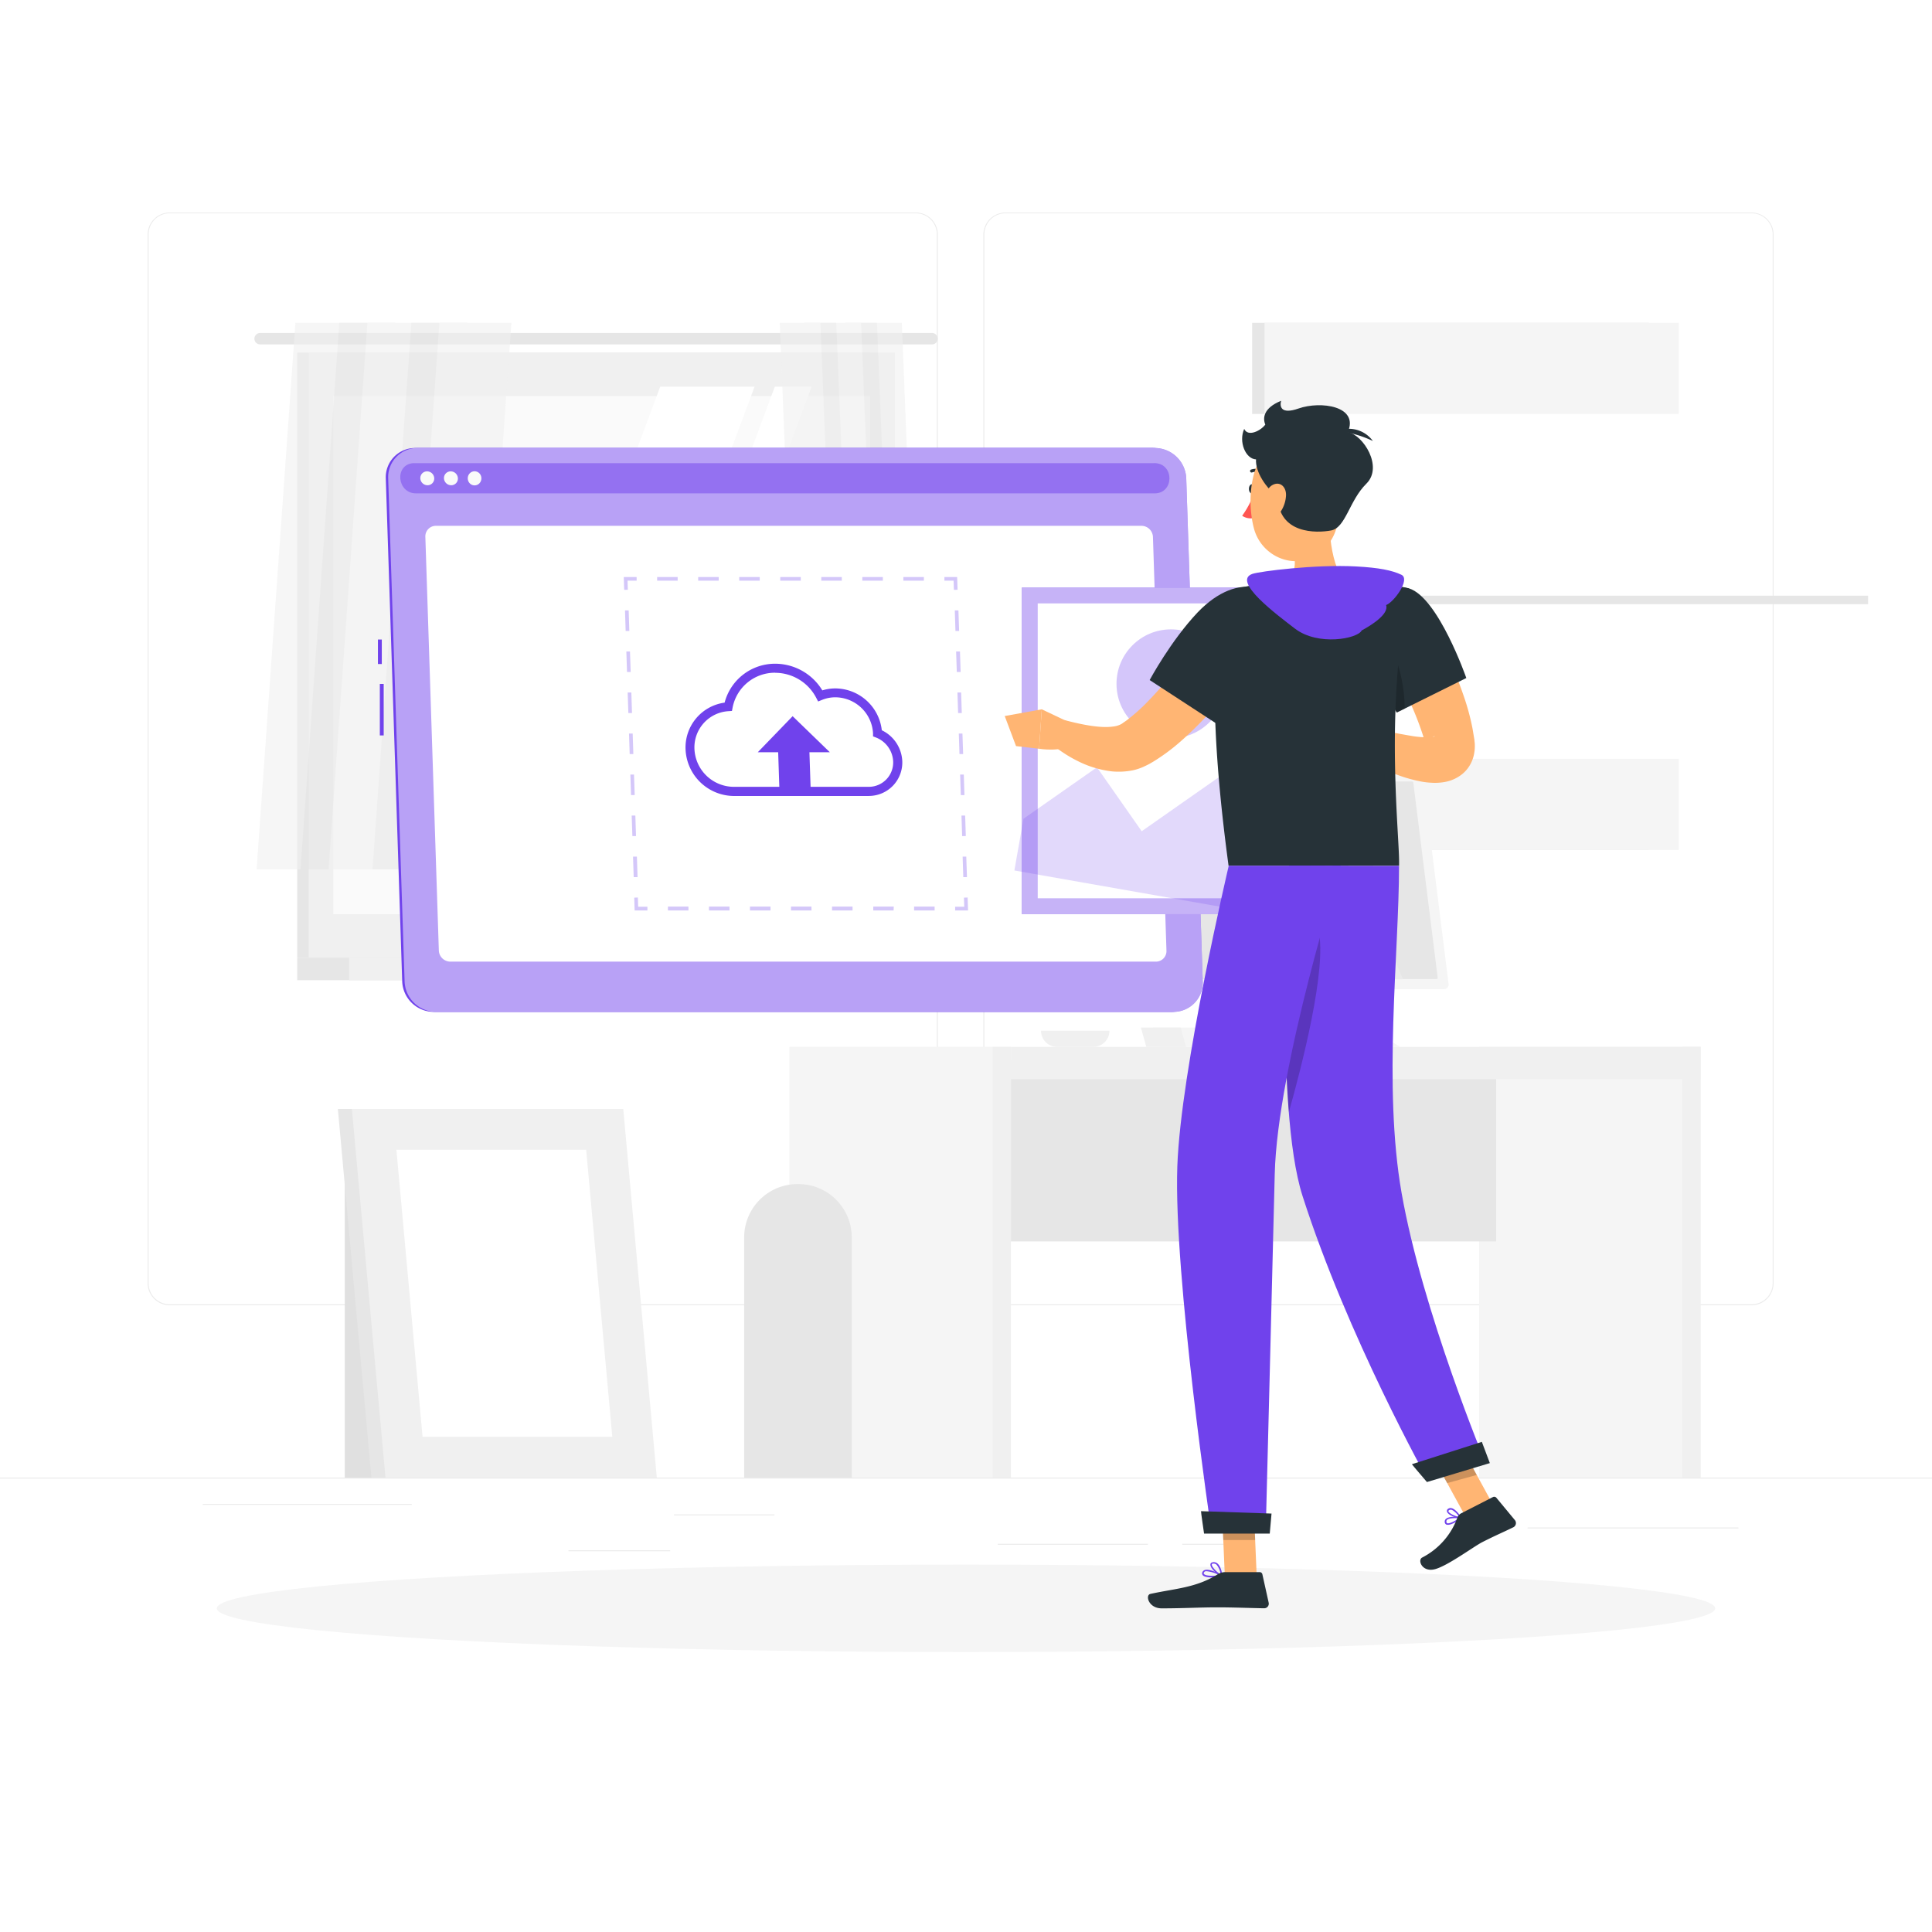 <svg class="animated" id="freepik_stories-image-upload" xmlns="http://www.w3.org/2000/svg" viewBox="0 0 500 500" version="1.1" xmlns:xlink="http://www.w3.org/1999/xlink" xmlns:svgjs="http://svgjs.com/svgjs"><style>svg#freepik_stories-image-upload:not(.animated) .animable {opacity: 0;}svg#freepik_stories-image-upload.animated #freepik--Character--inject-2 {animation: 1.5s Infinite  linear floating;animation-delay: 0s;}            @keyframes floating {                0% {                    opacity: 1;                    transform: translateY(0px);                }                50% {                    transform: translateY(-10px);                }                100% {                    opacity: 1;                    transform: translateY(0px);                }            }        </style><g id="freepik--background-complete--inject-2" class="animable" style="transform-origin: 250px 228.23px;"><rect y="382.4" width="500" height="0.25" style="fill: rgb(235, 235, 235); transform-origin: 250px 382.525px;" id="el3zsqdpws2vl" class="animable"></rect><path d="M237,337.8H43.91a5.71,5.71,0,0,1-5.7-5.71V60.66A5.71,5.71,0,0,1,43.91,55H237a5.71,5.71,0,0,1,5.71,5.71V332.09A5.71,5.71,0,0,1,237,337.8ZM43.91,55.2a5.46,5.46,0,0,0-5.45,5.46V332.09a5.46,5.46,0,0,0,5.45,5.46H237a5.47,5.47,0,0,0,5.46-5.46V60.66A5.47,5.47,0,0,0,237,55.2Z" style="fill: rgb(235, 235, 235); transform-origin: 140.46px 196.4px;" id="elbgax9k08cai" class="animable"></path><path d="M453.31,337.8H260.21a5.72,5.72,0,0,1-5.71-5.71V60.66A5.72,5.72,0,0,1,260.21,55h193.1A5.71,5.71,0,0,1,459,60.66V332.09A5.71,5.71,0,0,1,453.31,337.8ZM260.21,55.2a5.47,5.47,0,0,0-5.46,5.46V332.09a5.47,5.47,0,0,0,5.46,5.46h193.1a5.47,5.47,0,0,0,5.46-5.46V60.66a5.47,5.47,0,0,0-5.46-5.46Z" style="fill: rgb(235, 235, 235); transform-origin: 356.75px 196.4px;" id="el2k15771m2sf" class="animable"></path><rect x="174.44" y="391.92" width="26" height="0.25" style="fill: rgb(235, 235, 235); transform-origin: 187.44px 392.045px;" id="elzlo503w83hc" class="animable"></rect><rect x="52.46" y="389.21" width="54.1" height="0.25" style="fill: rgb(235, 235, 235); transform-origin: 79.51px 389.335px;" id="elz6dkprrfj5" class="animable"></rect><rect x="147.12" y="401.21" width="26.32" height="0.25" style="fill: rgb(235, 235, 235); transform-origin: 160.28px 401.335px;" id="elspk3c8m2qsn" class="animable"></rect><rect x="258.23" y="399.53" width="38.83" height="0.25" style="fill: rgb(235, 235, 235); transform-origin: 277.645px 399.655px;" id="el6zt6314ubxp" class="animable"></rect><rect x="305.96" y="399.53" width="10.69" height="0.25" style="fill: rgb(235, 235, 235); transform-origin: 311.305px 399.655px;" id="el39q79pd8myc" class="animable"></rect><rect x="395.35" y="395.31" width="54.56" height="0.25" style="fill: rgb(235, 235, 235); transform-origin: 422.63px 395.435px;" id="eln6ub7p5xm0c" class="animable"></rect><rect x="76.92" y="91.25" width="148.38" height="156.58" style="fill: rgb(230, 230, 230); transform-origin: 151.11px 169.54px;" id="eldj81cpzbe5h" class="animable"></rect><path d="M241.21,86.18H67.32a1.48,1.48,0,0,0-1.48,1.48h0a1.47,1.47,0,0,0,1.48,1.47H241.21a1.47,1.47,0,0,0,1.47-1.47h0A1.47,1.47,0,0,0,241.21,86.18Z" style="fill: rgb(230, 230, 230); transform-origin: 154.26px 87.655px;" id="elpwy17kakq7f" class="animable"></path><rect x="79.87" y="91.25" width="151.74" height="156.58" style="fill: rgb(240, 240, 240); transform-origin: 155.74px 169.54px;" id="el1bu4ork85vz" class="animable"></rect><rect x="76.92" y="247.83" width="148.38" height="5.85" style="fill: rgb(230, 230, 230); transform-origin: 151.11px 250.755px;" id="eli4fkinegcb" class="animable"></rect><rect x="90.35" y="247.83" width="151.74" height="5.85" style="fill: rgb(240, 240, 240); transform-origin: 166.22px 250.755px;" id="elz6bchz1yrd" class="animable"></rect><g id="elnthzzwofdke"><rect x="86.26" y="102.49" width="138.95" height="134.11" style="fill: rgb(250, 250, 250); transform-origin: 155.735px 169.545px; transform: rotate(90deg);" class="animable" id="elci2ef3nezfu"></rect></g><polygon points="119.12 239.02 170.86 100.06 195.28 100.06 143.55 239.02 119.12 239.02" style="fill: rgb(255, 255, 255); transform-origin: 157.2px 169.54px;" id="el1cngsbnm76" class="animable"></polygon><polygon points="148.79 239.02 200.53 100.06 210.05 100.06 158.31 239.02 148.79 239.02" style="fill: rgb(255, 255, 255); transform-origin: 179.42px 169.54px;" id="elcahmlcp83dm" class="animable"></polygon><g id="el6yo1amhnet"><rect x="152.75" y="168.98" width="138.95" height="1.12" style="fill: rgb(230, 230, 230); transform-origin: 222.225px 169.54px; transform: rotate(90deg);" class="animable" id="el58nosre7uwg"></rect></g><g id="elagp4nxvper"><g style="opacity: 0.6; transform-origin: 99.38px 154.265px;" class="animable" id="ely5jn69dnmj"><polygon points="85.04 224.98 66.41 224.98 76.45 83.55 95.08 83.55 85.04 224.98" style="fill: rgb(240, 240, 240); transform-origin: 80.745px 154.265px;" id="elwo5qc9kydw" class="animable"></polygon><polygon points="92.3 224.98 77.78 224.98 87.82 83.55 102.34 83.55 92.3 224.98" style="fill: rgb(230, 230, 230); transform-origin: 90.06px 154.265px;" id="elxeesgkmll4b" class="animable"></polygon><polygon points="103.67 224.98 85.04 224.98 95.08 83.55 113.71 83.55 103.67 224.98" style="fill: rgb(240, 240, 240); transform-origin: 99.375px 154.265px;" id="elv3e30jtyvjj" class="animable"></polygon><polygon points="110.93 224.98 96.41 224.98 106.46 83.55 120.97 83.55 110.93 224.98" style="fill: rgb(230, 230, 230); transform-origin: 108.69px 154.265px;" id="elgz1zgb4ka3q" class="animable"></polygon><polygon points="122.3 224.98 103.67 224.98 113.71 83.55 132.35 83.55 122.3 224.98" style="fill: rgb(240, 240, 240); transform-origin: 118.01px 154.265px;" id="elndbfzbcqn2b" class="animable"></polygon></g></g><g id="els4tlw02ip9"><g style="opacity: 0.6; transform-origin: 220.43px 154.265px;" class="animable" id="elmqat83u7n37"><polygon points="228.53 224.98 239.06 224.98 233.39 83.55 222.86 83.55 228.53 224.98" style="fill: rgb(240, 240, 240); transform-origin: 230.96px 154.265px;" id="elwpa5kl5ghao" class="animable"></polygon><polygon points="224.43 224.98 232.63 224.98 226.96 83.55 218.75 83.55 224.43 224.98" style="fill: rgb(230, 230, 230); transform-origin: 225.69px 154.265px;" id="el2zrecxwaydw" class="animable"></polygon><polygon points="218 224.98 228.53 224.98 222.86 83.55 212.33 83.55 218 224.98" style="fill: rgb(240, 240, 240); transform-origin: 220.43px 154.265px;" id="eljnd7o5oiswi" class="animable"></polygon><polygon points="213.9 224.98 222.1 224.98 216.43 83.55 208.22 83.55 213.9 224.98" style="fill: rgb(230, 230, 230); transform-origin: 215.16px 154.265px;" id="eltgzv5ewnn5r" class="animable"></polygon><polygon points="207.47 224.98 218 224.98 212.33 83.55 201.8 83.55 207.47 224.98" style="fill: rgb(240, 240, 240); transform-origin: 209.9px 154.265px;" id="eldj8b1liepb4" class="animable"></polygon></g></g><rect x="324.05" y="83.55" width="102.61" height="136.42" style="fill: rgb(230, 230, 230); transform-origin: 375.355px 151.76px;" id="elns579pynyza" class="animable"></rect><rect x="327.25" y="83.55" width="107.2" height="136.42" style="fill: rgb(245, 245, 245); transform-origin: 380.85px 151.76px;" id="el4c0lmf1w4a7" class="animable"></rect><g id="el76xw7ezjd7q"><rect x="321.62" y="107.14" width="118.46" height="89.24" style="fill: rgb(255, 255, 255); transform-origin: 380.85px 151.76px; transform: rotate(-85.38deg);" class="animable" id="el14sahm57ny5"></rect></g><g id="el6a0ekg8kl9"><rect x="365" y="154.17" width="118.46" height="2.2" style="fill: rgb(230, 230, 230); transform-origin: 424.23px 155.27px; transform: rotate(-85.38deg);" class="animable" id="el6nb2wpahuu"></rect></g><rect x="382.8" y="270.93" width="57.31" height="111.47" style="fill: rgb(245, 245, 245); transform-origin: 411.455px 326.665px;" id="elf091siw7e6u" class="animable"></rect><rect x="435.38" y="270.93" width="4.73" height="111.47" style="fill: rgb(240, 240, 240); transform-origin: 437.745px 326.665px;" id="elzy2cx0sqhli" class="animable"></rect><g id="els6iqtraeauq"><rect x="255.25" y="274.11" width="131.96" height="47.17" style="fill: rgb(230, 230, 230); transform-origin: 321.23px 297.695px; transform: rotate(180deg);" class="animable" id="ellw36x37wt2k"></rect></g><g id="eloep5c7pcejm"><rect x="261.62" y="270.93" width="178.49" height="8.36" style="fill: rgb(240, 240, 240); transform-origin: 350.865px 275.11px; transform: rotate(180deg);" class="animable" id="elpu0uuevxiq"></rect></g><rect x="204.31" y="270.93" width="57.31" height="111.47" style="fill: rgb(245, 245, 245); transform-origin: 232.965px 326.665px;" id="eldha0zo65y6f" class="animable"></rect><path d="M206.38,306.44h.26a13.79,13.79,0,0,1,13.79,13.79V382.4a0,0,0,0,1,0,0H192.59a0,0,0,0,1,0,0V320.23A13.79,13.79,0,0,1,206.38,306.44Z" style="fill: rgb(230, 230, 230); transform-origin: 206.51px 344.42px;" id="el9mq94lb1qvd" class="animable"></path><rect x="256.89" y="270.93" width="4.73" height="111.47" style="fill: rgb(240, 240, 240); transform-origin: 259.255px 326.665px;" id="elavcvznts0x4" class="animable"></rect><polygon points="326.12 270.93 313.76 270.93 316.76 246.86 329.13 246.86 326.12 270.93" style="fill: rgb(240, 240, 240); transform-origin: 321.445px 258.895px;" id="elrv3706l3v9e" class="animable"></polygon><polygon points="328.86 270.93 316.49 270.93 319.5 246.86 331.86 246.86 328.86 270.93" style="fill: rgb(245, 245, 245); transform-origin: 324.175px 258.895px;" id="el8p3zmixbe2y" class="animable"></polygon><polygon points="330.36 258.89 318 258.89 319.5 246.86 331.86 246.86 330.36 258.89" style="fill: rgb(240, 240, 240); transform-origin: 324.93px 252.875px;" id="el6f4xts5am3" class="animable"></polygon><path d="M284.93,256h87.46a1.21,1.21,0,0,0,1.2-1.36l-6.74-53.92a1.21,1.21,0,0,0-1.2-1.06H278.19A1.22,1.22,0,0,0,277,201L283.72,255A1.22,1.22,0,0,0,284.93,256Z" style="fill: rgb(240, 240, 240); transform-origin: 325.297px 227.83px;" id="ell8iqmkvgoh" class="animable"></path><path d="M286.23,256h87.46a1.21,1.21,0,0,0,1.2-1.36l-6.74-53.92a1.21,1.21,0,0,0-1.2-1.06H279.49a1.22,1.22,0,0,0-1.21,1.36L285,255A1.22,1.22,0,0,0,286.23,256Z" style="fill: rgb(245, 245, 245); transform-origin: 326.586px 227.83px;" id="elzjntz1f04jf" class="animable"></path><path d="M372.07,253l-6.31-50.47a.34.34,0,0,0-.34-.29h-84a.34.34,0,0,0-.34.38l6.31,50.47a.34.34,0,0,0,.34.29h84A.34.34,0,0,0,372.07,253Z" style="fill: rgb(230, 230, 230); transform-origin: 326.575px 227.81px;" id="eli6zrltafh8" class="animable"></path><polygon points="363.11 253.42 340.91 202.27 321.44 202.27 343.64 253.42 363.11 253.42" style="fill: rgb(235, 235, 235); transform-origin: 342.275px 227.845px;" id="elvs51qw3pjns" class="animable"></polygon><polygon points="339.89 253.42 317.69 202.27 310.68 202.27 332.88 253.42 339.89 253.42" style="fill: rgb(235, 235, 235); transform-origin: 325.285px 227.845px;" id="elan0h3coke6" class="animable"></polygon><g id="eleh12rkx69a"><path d="M320,268.67h20.14a0,0,0,0,1,0,0v.25a2,2,0,0,1-2,2H322a2,2,0,0,1-2-2v-.25A0,0,0,0,1,320,268.67Z" style="fill: rgb(245, 245, 245); transform-origin: 330.07px 269.795px; transform: rotate(-180deg);" class="animable" id="el8lw5zrn5kdg"></path></g><g id="elsyb8r3vi0a"><path d="M308.64,268.67H322.3a0,0,0,0,1,0,0v.25a2,2,0,0,1-2,2h-9.65a2,2,0,0,1-2-2v-.25A0,0,0,0,1,308.64,268.67Z" style="fill: rgb(240, 240, 240); transform-origin: 315.47px 269.795px; transform: rotate(180deg);" class="animable" id="elhonlt6xvau"></path></g><polygon points="362.36 270.93 300.1 270.93 298.42 265.93 354.26 265.93 362.36 270.93" style="fill: rgb(245, 245, 245); transform-origin: 330.39px 268.43px;" id="elqw1yg50oxgf" class="animable"></polygon><polygon points="306.95 270.93 296.66 270.93 295.27 265.93 305.56 265.93 306.95 270.93" style="fill: rgb(240, 240, 240); transform-origin: 301.11px 268.43px;" id="eldhsi4po6qqr" class="animable"></polygon><g id="elkp0ew7wxwg"><path d="M269.41,266.75h17.72a0,0,0,0,1,0,0v0a4.18,4.18,0,0,1-4.18,4.18h-9.36a4.18,4.18,0,0,1-4.18-4.18v0A0,0,0,0,1,269.41,266.75Z" style="fill: rgb(240, 240, 240); transform-origin: 278.27px 268.84px; transform: rotate(-180deg);" class="animable" id="el6luwyy9res4"></path></g><g id="ely7mydaphdlr"><rect x="89.23" y="301.67" width="17.37" height="80.73" style="fill: rgb(224, 224, 224); transform-origin: 97.915px 342.035px; transform: rotate(180deg);" class="animable" id="elgsf1x8ya76g"></rect></g><polygon points="166.34 382.4 96.12 382.4 87.44 287 157.66 287 166.34 382.4" style="fill: rgb(230, 230, 230); transform-origin: 126.89px 334.7px;" id="eltelmq4dz1" class="animable"></polygon><polygon points="169.98 382.4 99.76 382.4 91.07 287 161.3 287 169.98 382.4" style="fill: rgb(240, 240, 240); transform-origin: 130.525px 334.7px;" id="el4hruim8asf8" class="animable"></polygon><polygon points="109.36 371.84 102.59 297.56 151.7 297.56 158.46 371.84 109.36 371.84" style="fill: rgb(255, 255, 255); transform-origin: 130.525px 334.7px;" id="elt3jf0ne254" class="animable"></polygon></g><g id="freepik--Shadow--inject-2" class="animable" style="transform-origin: 250px 416.24px;"><ellipse id="freepik--path--inject-2" cx="250" cy="416.24" rx="193.89" ry="11.32" style="fill: rgb(245, 245, 245); transform-origin: 250px 416.24px;" class="animable"></ellipse></g><g id="freepik--upload-window--inject-2" class="animable" style="transform-origin: 204.491px 188.905px;"><g id="elpubod0zyjfi"><rect x="98.3" y="177" width="1" height="13.33" style="fill: #7042EC; transform-origin: 98.8px 183.665px; transform: rotate(-1.87deg);" class="animable" id="elm5snppsmaw"></rect></g><g id="el933hddolxik"><rect x="97.81" y="165.51" width="1" height="6.34" style="fill: #7042EC; transform-origin: 98.31px 168.68px; transform: rotate(-1.87deg);" class="animable" id="el44xqwdqzad"></rect></g><path d="M112.2,261.87H303.06a7.56,7.56,0,0,0,7.59-7.85L306.4,123.79a8.18,8.18,0,0,0-8.1-7.85H107.44a7.57,7.57,0,0,0-7.6,7.85L104.09,254A8.19,8.19,0,0,0,112.2,261.87Z" style="fill: #7042EC; transform-origin: 205.245px 188.905px;" id="eloht4mvek8js" class="animable"></path><path d="M112.81,261.87H303.67a7.57,7.57,0,0,0,7.6-7.85L307,123.79a8.19,8.19,0,0,0-8.11-7.85H108.05a7.56,7.56,0,0,0-7.59,7.85L104.71,254A8.18,8.18,0,0,0,112.81,261.87Z" style="fill: #7042EC; transform-origin: 205.865px 188.905px;" id="elcuhpdnuxxfh" class="animable"></path><g id="ellbrvjz0thi"><path d="M112.81,261.87H303.67a7.57,7.57,0,0,0,7.6-7.85L307,123.79a8.19,8.19,0,0,0-8.11-7.85H108.05a7.56,7.56,0,0,0-7.59,7.85L104.71,254A8.18,8.18,0,0,0,112.81,261.87Z" style="fill: rgb(255, 255, 255); opacity: 0.5; transform-origin: 205.865px 188.905px;" class="animable" id="el8x6o8h3n7ow"></path></g><g id="el0hy5zydxv6aa"><path d="M298.43,119.86H107.56l-.64,0c-4.89.4-4.19,7.82.74,7.82H298.85c4.92,0,5.14-7.42.22-7.82C298.86,119.87,298.64,119.86,298.43,119.86Z" style="fill: #7042EC; opacity: 0.5; transform-origin: 203.12px 123.77px;" class="animable" id="el0ycwg8zllfm"></path></g><path d="M112.38,123.79a1.73,1.73,0,0,1-1.74,1.79,1.87,1.87,0,0,1-1.86-1.79,1.73,1.73,0,0,1,1.74-1.8A1.86,1.86,0,0,1,112.38,123.79Z" style="fill: rgb(250, 250, 250); transform-origin: 110.58px 123.785px;" id="elrz75wz94hib" class="animable"></path><path d="M118.5,123.79a1.72,1.72,0,0,1-1.74,1.79,1.88,1.88,0,0,1-1.86-1.79,1.73,1.73,0,0,1,1.74-1.8A1.86,1.86,0,0,1,118.5,123.79Z" style="fill: rgb(250, 250, 250); transform-origin: 116.7px 123.785px;" id="el1k3jd0rv94f" class="animable"></path><g id="elkb25hf6uu9b"><ellipse cx="122.82" cy="123.79" rx="1.77" ry="1.83" style="fill: rgb(250, 250, 250); transform-origin: 122.82px 123.79px; transform: rotate(-45.49deg);" class="animable" id="el3n5wcn48x0q"></ellipse></g><path d="M116.51,248.87H299.13a2.73,2.73,0,0,0,2.75-2.84l-3.5-107.11a3,3,0,0,0-2.94-2.84H112.83a2.73,2.73,0,0,0-2.75,2.84L113.57,246A3,3,0,0,0,116.51,248.87Z" style="fill: rgb(255, 255, 255); transform-origin: 205.98px 192.475px;" id="elbp66e7vxpko" class="animable"></path><g id="elxcxvaa0r7c"><g style="opacity: 0.3; transform-origin: 205.98px 192.475px;" class="animable" id="elzz5c4peujec"><polygon points="250.53 235.62 247.19 235.62 247.19 234.67 249.55 234.67 249.47 232.31 250.42 232.28 250.53 235.62" style="fill: #7042EC; transform-origin: 248.86px 233.95px;" id="elpzsyaouvfci" class="animable"></polygon><path d="M241.88,235.62h-5.31v-1h5.31Zm-10.62,0H226v-1h5.31Zm-10.62,0h-5.31v-1h5.31Zm-10.62,0h-5.31v-1H210Zm-10.61,0h-5.32v-1h5.32Zm-10.62,0h-5.31v-1h5.31Zm-10.62,0h-5.31v-1h5.31Z" style="fill: #7042EC; transform-origin: 207.37px 235.12px;" id="elemia25cu42u" class="animable"></path><polygon points="167.55 235.62 164.24 235.62 164.14 232.31 165.08 232.28 165.16 234.67 167.55 234.67 167.55 235.62" style="fill: #7042EC; transform-origin: 165.845px 233.95px;" id="eliktmpc9fjx" class="animable"></polygon><path d="M164,227l-.17-5.31,1,0,.17,5.31Zm-.34-10.62-.18-5.31.95,0,.17,5.31Zm-.35-10.62-.17-5.31.94,0,.18,5.31Zm-.35-10.61-.17-5.31.95,0,.17,5.31Zm-.34-10.62-.18-5.31.95,0,.17,5.31Zm-.35-10.63-.17-5.3.94,0,.18,5.31Zm-.35-10.61-.17-5.31.95,0,.17,5.31Z" style="fill: #7042EC; transform-origin: 163.375px 192.49px;" id="elp0oatd2so" class="animable"></path><polygon points="161.54 152.66 161.43 149.33 164.76 149.33 164.76 150.28 162.41 150.28 162.48 152.63 161.54 152.66" style="fill: #7042EC; transform-origin: 163.095px 150.995px;" id="elbzmlebowwgr" class="animable"></polygon><path d="M239.1,150.28h-5.31v-.95h5.31Zm-10.62,0h-5.31v-.95h5.31Zm-10.62,0h-5.31v-.95h5.31Zm-10.62,0h-5.31v-.95h5.31Zm-10.62,0h-5.31v-.95h5.31Zm-10.62,0h-5.31v-.95H186Zm-10.62,0h-5.31v-.95h5.31Z" style="fill: #7042EC; transform-origin: 204.585px 149.805px;" id="elklgehzi4gco" class="animable"></path><polygon points="246.87 152.66 246.79 150.28 244.41 150.28 244.41 149.33 247.71 149.33 247.82 152.63 246.87 152.66" style="fill: #7042EC; transform-origin: 246.115px 150.995px;" id="elp8accywogk" class="animable"></polygon><path d="M249.3,227l-.17-5.31.94,0,.18,5.31ZM249,216.38l-.17-5.31.95,0,.17,5.31Zm-.34-10.61-.18-5.31.95,0,.17,5.31Zm-.35-10.62-.17-5.31.94,0,.18,5.31Zm-.35-10.62-.17-5.31.95,0,.17,5.31Zm-.34-10.62-.18-5.31,1,0,.17,5.31Zm-.35-10.62-.17-5.31.94,0,.18,5.31Z" style="fill: #7042EC; transform-origin: 248.675px 192.49px;" id="elk4sdza8p95" class="animable"></path></g></g><path d="M224.82,206H189.91a12.6,12.6,0,0,1-12.49-12.1,11.71,11.71,0,0,1,10.11-12.06,13.48,13.48,0,0,1,13.07-10.07,14.31,14.31,0,0,1,12.22,6.9,11.37,11.37,0,0,1,3.39-.51,12.19,12.19,0,0,1,12,10.83,9.33,9.33,0,0,1,5.3,8,8.66,8.66,0,0,1-8.69,9Zm-24.22-31.9a11.14,11.14,0,0,0-11,9l-.17.89-.9.06a9.39,9.39,0,0,0-8.81,9.74,10.24,10.24,0,0,0,10.16,9.84h34.91a6.31,6.31,0,0,0,6.36-6.57,7,7,0,0,0-4.49-6.21l-.72-.28,0-.77a9.84,9.84,0,0,0-9.73-9.34,9.14,9.14,0,0,0-3.48.68l-1,.4-.49-.94A12,12,0,0,0,200.6,174.12Z" style="fill: #7042EC; transform-origin: 205.464px 188.885px;" id="elrcc3mpc1fro" class="animable"></path><polygon points="214.76 194.68 205.13 185.35 196.11 194.68 201.39 194.68 201.71 204.32 209.8 204.32 209.48 194.68 214.76 194.68" style="fill: #7042EC; transform-origin: 205.435px 194.835px;" id="el5qtrsydhvs8" class="animable"></polygon></g><g id="freepik--Character--inject-2" class="animable" style="transform-origin: 325.039px 259.98px;"><path d="M367,156.8c.92,1.33,1.66,2.45,2.42,3.69s1.48,2.44,2.18,3.69c1.4,2.48,2.7,5,3.89,7.64a80.54,80.54,0,0,1,3.24,8.08,61.43,61.43,0,0,1,2.36,8.65l.38,2.28.05.29.06.36c0,.35.08.65.09,1a11.48,11.48,0,0,1,0,1.18l-.05.63-.11.7a8.76,8.76,0,0,1-.38,1.46,8.64,8.64,0,0,1-.7,1.52,8.46,8.46,0,0,1-2.21,2.52,10,10,0,0,1-4.51,1.92,14.44,14.44,0,0,1-3.26.16,19.08,19.08,0,0,1-2.65-.31,39,39,0,0,1-4.57-1.17,63.76,63.76,0,0,1-8-3.3,71.28,71.28,0,0,1-7.42-4.14l2.88-6.38a150.91,150.91,0,0,0,15.08,3.26,26.31,26.31,0,0,0,3.39.29,5.53,5.53,0,0,0,2.15-.24c.06-.05-.17-.12-.83.32a3.45,3.45,0,0,0-1.2,1.59,3.2,3.2,0,0,0-.15.48l-.06.32a1.59,1.59,0,0,1,0,.17c0,.05,0,0,0,0l0-.13,0-.21-.45-1.68a79.56,79.56,0,0,0-5.62-13.59c-1.13-2.26-2.37-4.49-3.63-6.7-.63-1.11-1.28-2.2-1.93-3.29s-1.35-2.23-1.93-3.14Z" style="fill: rgb(255, 181, 115); transform-origin: 364.748px 179.7px;" id="elkfkaw3ic8s" class="animable"></path><path d="M351.79,187.81l-4.34-4.32-4.31,9.61s4.08,2.27,7.71.62Z" style="fill: rgb(255, 181, 115); transform-origin: 347.465px 188.906px;" id="el6p2rpfa3tln" class="animable"></path><polygon points="341.04 180.04 337.84 188.16 343.13 193.1 347.45 183.49 341.04 180.04" style="fill: rgb(255, 181, 115); transform-origin: 342.645px 186.57px;" id="el2d3n4pk09tf" class="animable"></polygon><g id="elfxzbv6ag5ej"><rect x="264.45" y="152.05" width="84.54" height="84.54" style="fill: #7042EC; transform-origin: 306.72px 194.32px; transform: rotate(9.99deg);" class="animable" id="elilv2fnb0x7"></rect></g><g id="elcsnelaw8aaw"><rect x="264.45" y="152.05" width="84.54" height="84.54" style="fill: rgb(255, 255, 255); opacity: 0.6; transform-origin: 306.72px 194.32px; transform: rotate(9.99deg);" class="animable" id="elsah79zptb2g"></rect></g><g id="el2uncw7ep0vi"><rect x="268.56" y="156.16" width="76.31" height="76.31" style="fill: rgb(255, 255, 255); transform-origin: 306.715px 194.315px; transform: rotate(9.99deg);" class="animable" id="el84ktrewvk5u"></rect></g><g id="el6zs34t04wbh"><circle cx="303.04" cy="176.97" r="14.09" style="fill: #7042EC; opacity: 0.3; transform-origin: 303.04px 176.97px; transform: rotate(-35.01deg);" class="animable" id="elht397lsfiop"></circle></g><g id="elxapjcer7s6"><polygon points="320.66 197.48 295.47 215.12 283.89 198.58 264.88 211.89 262.52 225.28 337.67 238.51 340.03 225.13 320.66 197.48" style="fill: #7042EC; opacity: 0.2; transform-origin: 301.275px 217.995px;" class="animable" id="elqrbn40va52"></polygon></g><path d="M324.79,126.51c0,.67-.32,1.22-.76,1.23s-.8-.53-.81-1.19.33-1.22.76-1.22S324.78,125.85,324.79,126.51Z" style="fill: rgb(38, 50, 56); transform-origin: 324.005px 126.535px;" id="eln7eaf1429wi" class="animable"></path><path d="M324.53,127.72a24.15,24.15,0,0,1-3.06,5.76,3.85,3.85,0,0,0,3.19.53Z" style="fill: rgb(255, 86, 82); transform-origin: 323.065px 130.934px;" id="el2ld9cmn54b8" class="animable"></path><path d="M327.14,122.77a.4.4,0,0,1-.3-.06,3,3,0,0,0-2.78-.45.39.39,0,0,1-.3-.73,3.92,3.92,0,0,1,3.53.54.39.39,0,0,1,.1.54A.4.4,0,0,1,327.14,122.77Z" style="fill: rgb(38, 50, 56); transform-origin: 325.487px 122.054px;" id="elgi9w7x7kk3v" class="animable"></path><path d="M344.07,129.05c-.42,6.14.06,18.53,4.75,22,0,0-1.15,5-12.28,6.41-12.23,1.53-6.61-5.34-6.61-5.34,6.48-2.44,5.69-7.37,3.94-11.88Z" style="fill: rgb(255, 181, 115); transform-origin: 338.731px 143.366px;" id="eluio03mqx1rh" class="animable"></path><path d="M374.39,394.57l-.07,0a.8.8,0,0,1-.42-.83.89.89,0,0,1,.34-.68c.94-.8,3.68-.45,3.8-.44a.21.21,0,0,1,.16.14.19.19,0,0,1-.06.2C377.5,393.48,375.38,394.91,374.39,394.57Zm3.13-1.64c-.93-.07-2.47-.08-3,.39a.54.54,0,0,0-.2.4c0,.37.14.44.19.47C375,394.44,376.51,393.68,377.52,392.93Z" style="fill: #7042EC; transform-origin: 376.049px 393.578px;" id="elzjdvks2rgrk" class="animable"></path><path d="M376.63,392.68c-1-.33-2-.9-2.15-1.48a.64.64,0,0,1,.32-.74,1.05,1.05,0,0,1,.85-.15c1.21.25,2.47,2.29,2.53,2.37a.18.18,0,0,1,0,.2.18.18,0,0,1-.17.1A5.08,5.08,0,0,1,376.63,392.68Zm-.92-1.95-.14,0a.66.66,0,0,0-.55.1c-.21.14-.18.25-.17.3.16.53,1.72,1.27,2.77,1.46A5.07,5.07,0,0,0,375.71,390.73Z" style="fill: #7042EC; transform-origin: 376.333px 391.629px;" id="elffbes1d0v8" class="animable"></path><path d="M313.67,408.24c-1.06,0-2.08-.15-2.43-.62a.75.75,0,0,1,0-.86,1,1,0,0,1,.62-.45c1.37-.38,4.26,1.26,4.38,1.33a.2.2,0,0,1,.09.21.19.19,0,0,1-.15.16A15.1,15.1,0,0,1,313.67,408.24Zm-1.31-1.6a1.48,1.48,0,0,0-.38,0,.59.59,0,0,0-.38.28c-.14.24-.09.36,0,.43.38.53,2.47.54,4,.33A8.67,8.67,0,0,0,312.36,406.64Z" style="fill: #7042EC; transform-origin: 313.719px 407.246px;" id="ele6d7er140ai" class="animable"></path><path d="M316.16,408l-.08,0c-1-.44-3-2.23-2.82-3.16,0-.22.19-.49.73-.55a1.44,1.44,0,0,1,1.08.34c1.05.86,1.28,3.08,1.28,3.18a.18.18,0,0,1-.08.17A.15.15,0,0,1,316.16,408Zm-2-3.35H314c-.35,0-.37.18-.38.22-.09.56,1.25,2,2.26,2.57a4.56,4.56,0,0,0-1.08-2.54A1.05,1.05,0,0,0,314.15,404.66Z" style="fill: #7042EC; transform-origin: 314.8px 406.143px;" id="el14ob224ka41" class="animable"></path><polygon points="325.23 407.81 316.98 407.81 316.16 388.71 324.41 388.71 325.23 407.81" style="fill: rgb(255, 181, 115); transform-origin: 320.695px 398.26px;" id="elrtzs6b2yrt" class="animable"></polygon><polygon points="386.92 390.39 379.27 392.49 369.48 374.58 377.13 372.48 386.92 390.39" style="fill: rgb(255, 181, 115); transform-origin: 378.2px 382.485px;" id="elaoc33kj4m7g" class="animable"></polygon><path d="M378.12,391.66l8.26-4.23a.73.73,0,0,1,.88.19l4.79,5.78a1.22,1.22,0,0,1-.41,1.86c-2.9,1.42-4.39,2-8,3.83-2.23,1.14-8.87,6.08-12.22,7s-4.65-2.33-3.36-3a18.91,18.91,0,0,0,9.12-10.34A2,2,0,0,1,378.12,391.66Z" style="fill: rgb(38, 50, 56); transform-origin: 379.945px 396.805px;" id="el74rta1wlu73" class="animable"></path><path d="M317,406.86h9a.72.72,0,0,1,.7.56l1.63,7.34a1.19,1.19,0,0,1-1.19,1.46c-3.25-.05-7.95-.24-12-.24-4.78,0-8.9.26-14.5.26-3.39,0-4.33-3.43-2.91-3.74,6.45-1.41,11.72-1.56,17.3-5A3.82,3.82,0,0,1,317,406.86Z" style="fill: rgb(38, 50, 56); transform-origin: 312.726px 411.55px;" id="elhz4tqm64wkw" class="animable"></path><path d="M352.48,166.33c.86,2.21,1.81,4.37,2.77,6.4,1.64,3.51,3.28,6.57,4.47,8.68,1.06,1.91,1.76,3,1.76,3l18-8.94s-7.26-20.87-14.84-23.2C356.89,150,348.59,156.38,352.48,166.33Z" style="fill: rgb(38, 50, 56); transform-origin: 365.485px 168.111px;" id="el029frlxeyzbp" class="animable"></path><g id="elupnhajewil"><path d="M360.47,168.39c-1.57,1.15-2.69,4.26-3.49,7.91,1,2,2,3.75,2.74,5.11,1.06,1.91,1.76,3,1.76,3l2.06-1A39.8,39.8,0,0,0,360.47,168.39Z" style="opacity: 0.2; transform-origin: 360.26px 176.4px;" class="animable" id="elg1prsxe8c3t"></path></g><path d="M314.38,179.64c0,2.8.07,5.89.22,9.3.41,9.25,1.42,20.78,3.35,35.11h44.12c.31-6.77-3.95-39.82,2.59-71.74a116.33,116.33,0,0,0-14.78-1.86,163,163,0,0,0-18.76,0,84.92,84.92,0,0,0-12.69,2.29S314.37,157.33,314.38,179.64Z" style="fill: rgb(38, 50, 56); transform-origin: 339.52px 187.115px;" id="elka1edjvz8g" class="animable"></path><path d="M325.73,166.54a41.24,41.24,0,0,1-2.19,4c-.73,1.18-1.47,2.32-2.23,3.42-1.52,2.2-3.11,4.32-4.78,6.39A91.87,91.87,0,0,1,305.4,192a51.26,51.26,0,0,1-6.91,5.1l-1,.58-.26.14-.36.18-.73.35a13.79,13.79,0,0,1-2.94,1,18.66,18.66,0,0,1-5.46.28A26.39,26.39,0,0,1,279,197a32.94,32.94,0,0,1-3.67-2.1,31.8,31.8,0,0,1-3.41-2.55l3.54-6c4.33,1.14,9.21,2.16,12.57,1.68a5.87,5.87,0,0,0,2-.56,3.06,3.06,0,0,0,.58-.37l.09-.09.06,0,.14-.11.61-.42a48.6,48.6,0,0,0,4.86-4.24,102.81,102.81,0,0,0,9.09-10.54c1.43-1.87,2.81-3.79,4.14-5.72.65-1,1.3-1.92,1.9-2.87s1.2-1.92,1.51-2.53Z" style="fill: rgb(255, 181, 115); transform-origin: 298.825px 180.148px;" id="elsgbh6bzb33" class="animable"></path><path d="M277.22,187.18l-7.61-3.61-.69,10.21s5.92,1,9.05-1.29Z" style="fill: rgb(255, 181, 115); transform-origin: 273.445px 188.784px;" id="ellvsfokjpom8" class="animable"></path><polygon points="260.02 185.31 262.95 193.09 268.92 193.78 269.61 183.57 260.02 185.31" style="fill: rgb(255, 181, 115); transform-origin: 264.815px 188.675px;" id="elhvw6i3kpnq" class="animable"></polygon><path d="M331.18,161.13c-.26,7.89-16.5,26.05-16.5,26.05L297.53,176S303,165.8,310,158.43C320.69,147.33,331.49,151.67,331.18,161.13Z" style="fill: rgb(38, 50, 56); transform-origin: 314.358px 169.515px;" id="elf9c637ulgxq" class="animable"></path><g id="ellgiyj6l55p"><polygon points="316.16 388.71 316.58 398.56 324.84 398.56 324.42 388.71 316.16 388.71" style="opacity: 0.2; transform-origin: 320.5px 393.635px;" class="animable" id="ellqpszje9t8f"></polygon></g><g id="elhx00xajqabm"><polygon points="377.13 372.48 369.48 374.59 374.53 383.82 382.18 381.71 377.13 372.48" style="opacity: 0.2; transform-origin: 375.83px 378.15px;" class="animable" id="elly68wrlft99"></polygon></g><path d="M347,124.64c-.33,8.18-.1,13-4.14,17.27-6.08,6.43-16.24,2.9-18.36-5.21-1.91-7.31-1.05-19.46,6.88-22.88A11.16,11.16,0,0,1,347,124.64Z" style="fill: rgb(255, 181, 115); transform-origin: 335.329px 129.058px;" id="el9g4nwlynvha" class="animable"></path><path d="M330.67,128.54c-2.95-2.1-5.84-6.43-5.61-9.65-2.73-.11-4.56-4.61-3.06-7.89.94,2.11,4.19.56,5.46-1.11-.68-1.61-.57-4.28,4.1-6.17-.39,1.36-.19,3.65,4.5,2,5.69-2,15.69-.66,12.76,6.11,4,.73,9.21,9,4.79,13.35s-5.33,11.38-9.11,12.1S330.89,138.25,330.67,128.54Z" style="fill: rgb(38, 50, 56); transform-origin: 338.379px 120.653px;" id="elh022450wl3j" class="animable"></path><path d="M346.16,111.56a7.66,7.66,0,0,1,9.14,2.57A27.85,27.85,0,0,0,346.16,111.56Z" style="fill: rgb(38, 50, 56); transform-origin: 350.73px 112.551px;" id="elfpypjurian7" class="animable"></path><path d="M332.82,128.19a8.28,8.28,0,0,1-1.93,4.95c-1.56,1.82-3.27.76-3.62-1.39-.31-1.93.13-5.21,2.07-6.24S332.89,126,332.82,128.19Z" style="fill: rgb(255, 181, 115); transform-origin: 330.001px 129.625px;" id="ellhu8nmokpfe" class="animable"></path><path d="M333.6,224.05s-3.89,62.43,3.49,85.45c11.68,36.46,32.52,73.71,32.52,73.71l14.9-4.48s-16.39-39.32-21.78-70c-4.84-27.59-.66-62.11-.66-84.65Z" style="fill: #7042EC; transform-origin: 358.543px 303.63px;" id="elnnazngcep7" class="animable"></path><g id="el12fz8k5lals"><path d="M333,238c4.16-1.21,7.41-.75,8.25,2.95,2.2,9.67-4.4,35.18-7.69,46.85C332.2,271,332.51,251,333,238Z" style="opacity: 0.2; transform-origin: 337.136px 262.601px;" class="animable" id="elh9wocuzjzof"></path></g><path d="M365.4,378.94c-.06,0,3.89,4.61,3.89,4.61l16.28-4.9-2.07-5.5Z" style="fill: rgb(38, 50, 56); transform-origin: 375.485px 378.35px;" id="elyphg2rw6cif" class="animable"></path><path d="M318,224.05s-12.43,52.67-13.31,77.83c-1,28.22,8.87,94.77,8.87,94.77h14s1.72-67.07,2.34-92.77c.68-28,17.12-79.83,17.12-79.83Z" style="fill: #7042EC; transform-origin: 325.819px 310.35px;" id="eliqvfz06p36a" class="animable"></path><path d="M310.82,391.09c-.06,0,.79,5.8.79,5.8h17l.46-5.18Z" style="fill: rgb(38, 50, 56); transform-origin: 319.943px 393.99px;" id="eloptogc0icxb" class="animable"></path><path d="M324.12,148.52c1.9-.66,16.31-2.49,26.77-1.93,6,.32,9.34,1,11.78,2.15s-1.93,7.12-3.95,7.85c.82,2.28-3.73,5.19-6.32,6.57-1,2.14-11.27,4.12-17.27-.48C330.52,159.14,318.73,150.39,324.12,148.52Z" style="fill: #7042EC; transform-origin: 343.064px 155.981px;" id="elfuoig8f3zqt" class="animable"></path></g><defs>     <filter id="active" height="200%">         <feMorphology in="SourceAlpha" result="DILATED" operator="dilate" radius="2"></feMorphology>                <feFlood flood-color="#32DFEC" flood-opacity="1" result="PINK"></feFlood>        <feComposite in="PINK" in2="DILATED" operator="in" result="OUTLINE"></feComposite>        <feMerge>            <feMergeNode in="OUTLINE"></feMergeNode>            <feMergeNode in="SourceGraphic"></feMergeNode>        </feMerge>    </filter>    <filter id="hover" height="200%">        <feMorphology in="SourceAlpha" result="DILATED" operator="dilate" radius="2"></feMorphology>                <feFlood flood-color="#ff0000" flood-opacity="0.5" result="PINK"></feFlood>        <feComposite in="PINK" in2="DILATED" operator="in" result="OUTLINE"></feComposite>        <feMerge>            <feMergeNode in="OUTLINE"></feMergeNode>            <feMergeNode in="SourceGraphic"></feMergeNode>        </feMerge>            <feColorMatrix type="matrix" values="0   0   0   0   0                0   1   0   0   0                0   0   0   0   0                0   0   0   1   0 "></feColorMatrix>    </filter></defs></svg>